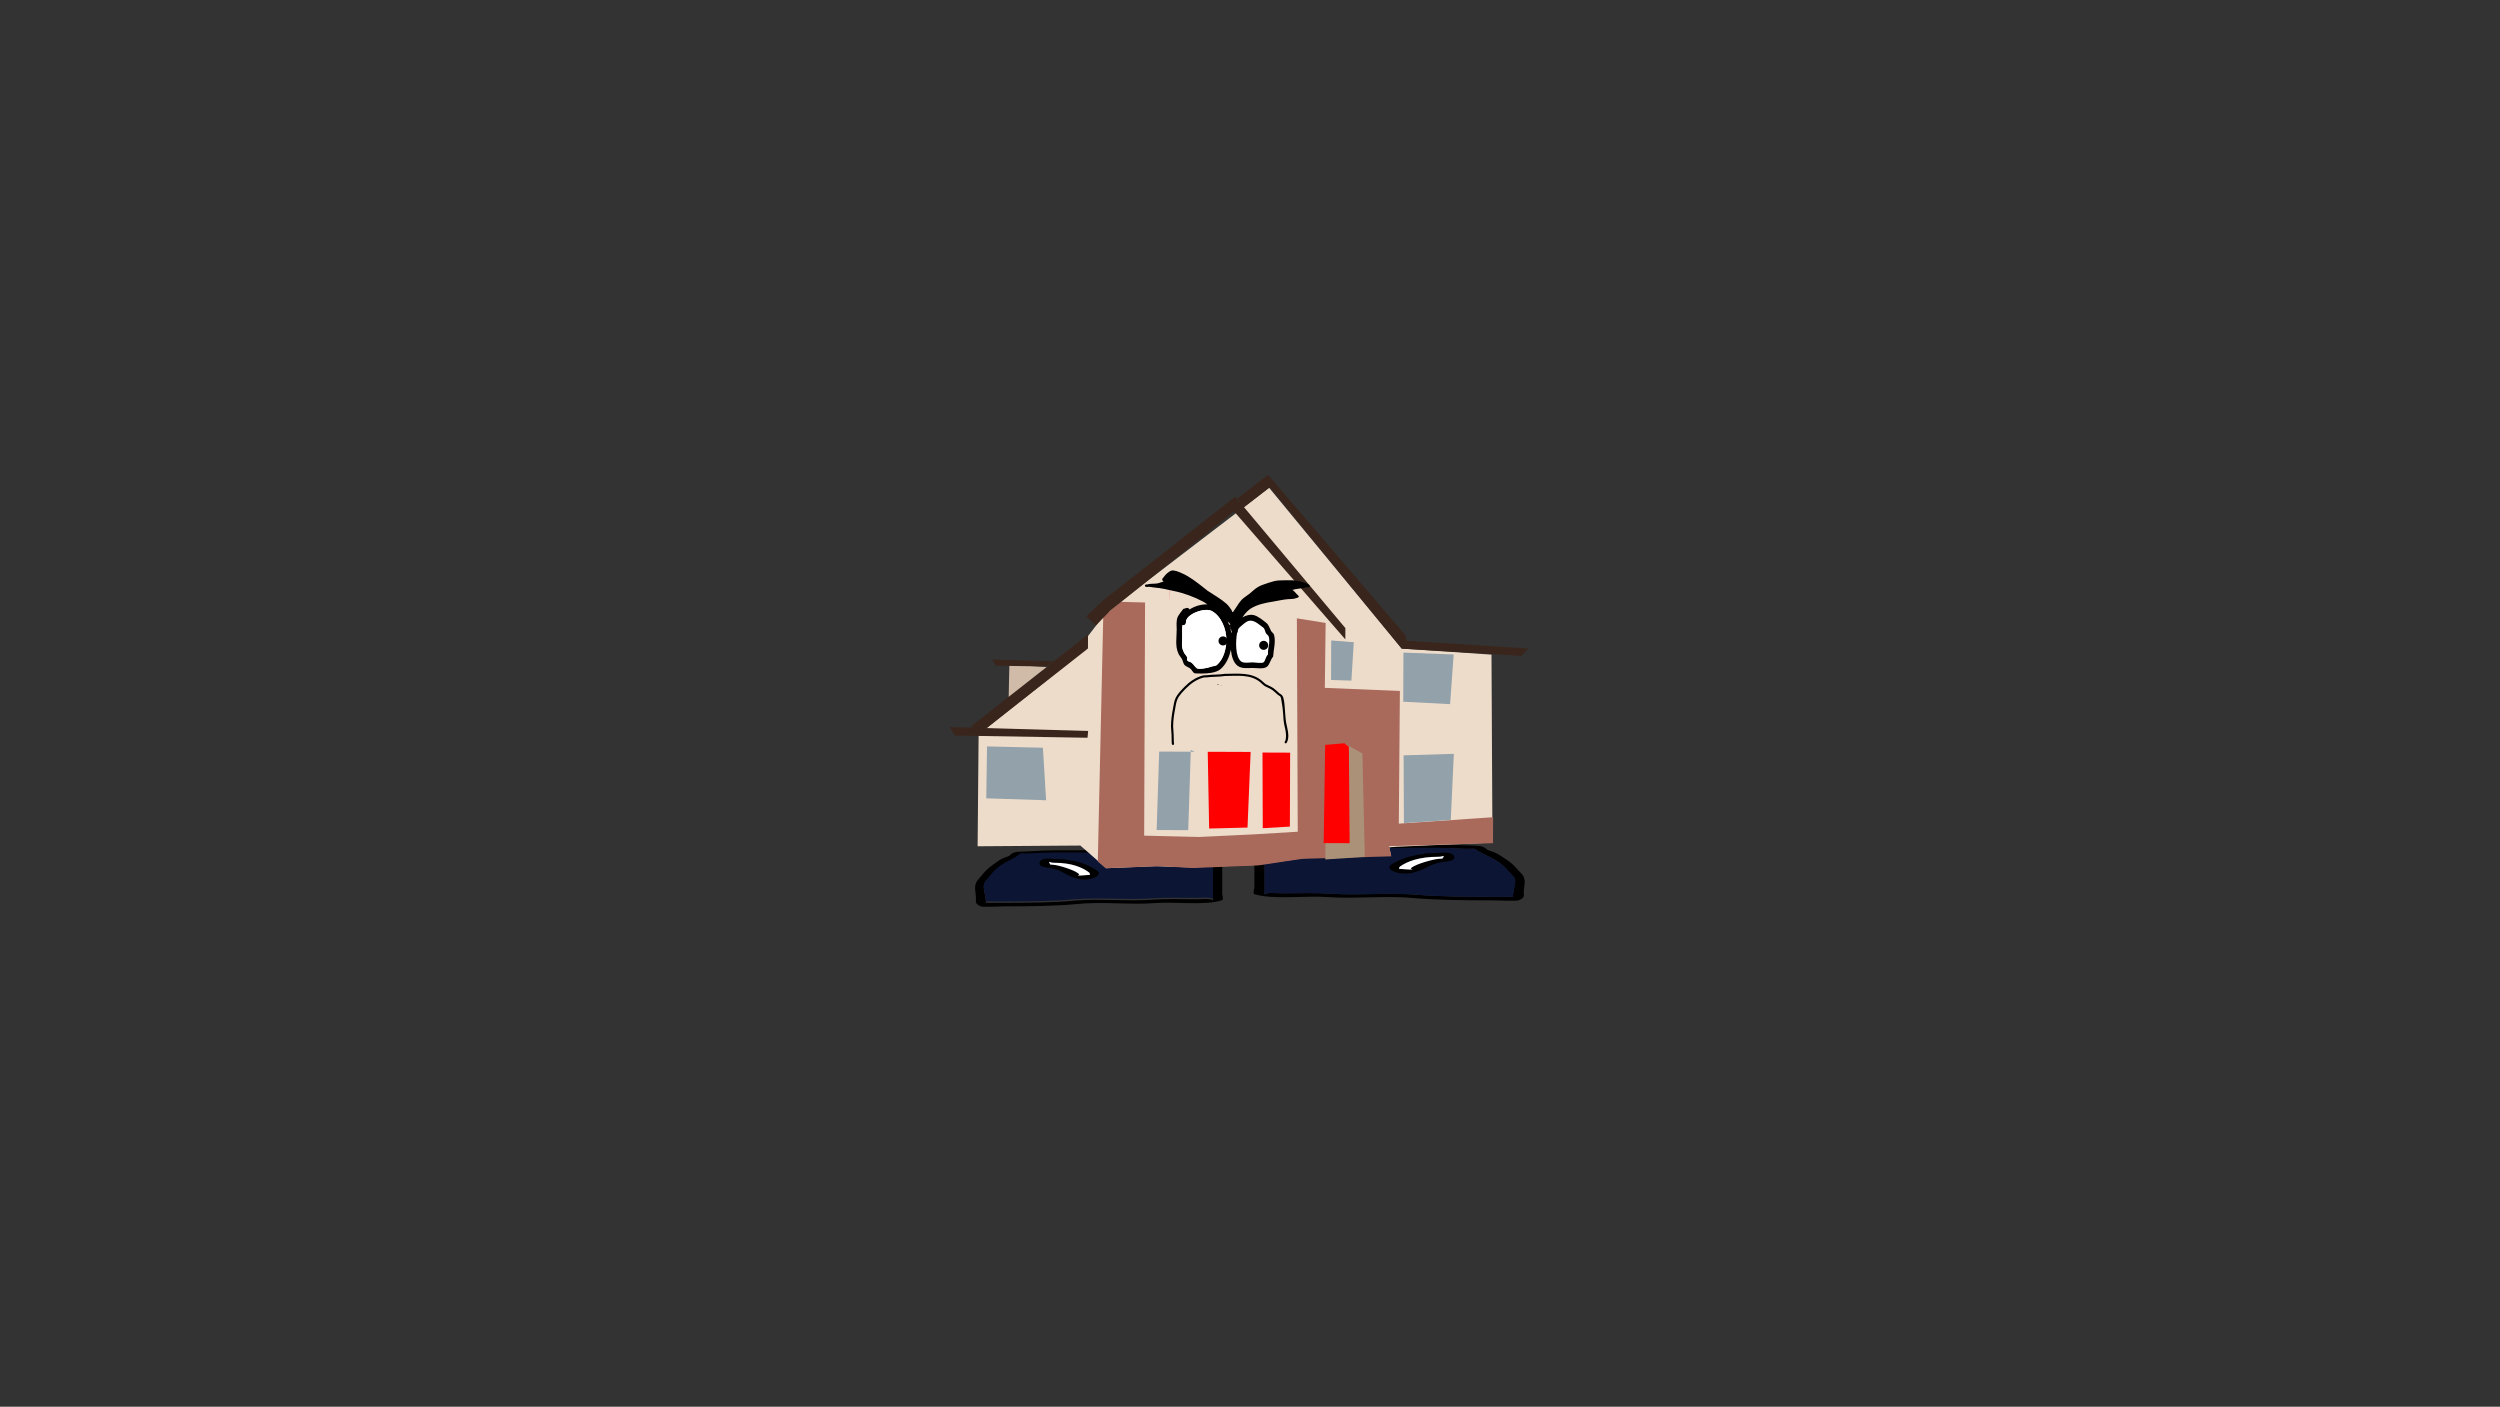<svg version="1.1" xmlns="http://www.w3.org/2000/svg" xmlns:xlink="http://www.w3.org/1999/xlink" width="2878.25" height="1619.58" viewBox="0,0,2878.25,1619.58"><rect x="0" y="0" width="2878.25" height="1619.58" fill="#333333" stroke="none"/><g transform="translate(1119.125,629.79)"><g data-paper-data="{&quot;isPaintingLayer&quot;:true}" stroke-linejoin="miter" stroke-miterlimit="10" stroke-dasharray="" stroke-dashoffset="0" style="mix-blend-mode: normal"><path d="M-1119.125,989.79v-1619.58h2878.25v1619.58z" fill="none" fill-rule="nonzero" stroke="#000000" stroke-width="0" stroke-linecap="butt"/><path d="M333.363,350.641l-22.789,-45.848l108.25,0.406l38.742,45.442z" data-paper-data="{&quot;index&quot;:null}" fill="#cedce9" fill-rule="nonzero" stroke="#000000" stroke-width="1" stroke-linecap="round"/><path d="M467.862,348.258c-2.93,0.503 -5.81,0.79 -8.661,0.997c0.019,0.077 0.029,0.158 0.029,0.242c0,2.046 -5.965,2.046 -5.965,2.046c-26.344,0 -52.688,0 -79.031,0c-6.779,0 -23.647,-0.928 -28.647,0.296c-2.88,0.705 -4.942,0.635 -8.632,0.728c-0.417,0.01 -1.174,0.033 -1.844,0.046c3.568,0.874 1.844,8.951 1.844,11.208c0,9.549 0,19.099 0,28.648c0,1.705 0,3.411 0,5.116c0,0.682 -1.049,2.626 0,2.046c3.991,-2.204 11.78,-1.019 20.876,-1.023c17.93,-0.008 37.126,-0.666 54.736,0.441c32.157,2.206 66.731,-1.319 98.631,1.139c26.867,2.304 59.029,2.512 86.71,2.512c6.959,0 13.918,0 20.876,0c1.047,0 2.691,-0.048 4.393,-0.101c-1.712,-1.05 0.08,-3.588 0.08,-5.014c0,-5.328 5.205,-14.518 -1.185,-19.304c-5.647,-5.812 -9.22,-11.408 -18.432,-17.205c-6.797,-4.277 -17.378,-8.068 -23.001,-12.317c-2.726,-2.532 -5.167,-0.722 -14.046,-1.308c-19.646,-1.297 -39.35,-1.023 -59.646,-1.023c-7.398,0 -16.689,0.515 -23.859,0c-1.513,-0.109 -4.358,-0.513 -6.489,-0.844c3.899,1.034 -4.998,2.033 -8.737,2.675zM374.234,347.451c19.91,0 39.82,0 59.729,0c0.574,-0.099 1.149,-0.197 1.723,-0.296c7.565,-1.298 14.395,-0.954 20.876,-1.535c8.833,-0.792 14.116,-3.458 23.229,-4.093c5.235,-0.365 19.735,0.807 27.156,0.807c20.122,0 40.222,-0.395 59.646,1.023c10.912,0.797 20.133,-0.756 25.236,3.983c0.752,1.8 6.773,2.925 9.922,4.31c4.813,2.116 8.835,5.251 12.559,7.594c9.232,5.809 13.291,11.784 19.079,17.741c5.173,6.279 1.797,14.066 1.797,20.598c0,3.612 1.659,6.157 -5.965,9.208c-2.659,1.064 -27.219,0 -31.314,0c-28.552,0 -61.912,-0.259 -89.603,-2.634c-30.421,-3.051 -66.633,1.061 -98.077,-1.097c-25.339,-1.958 -64.451,3.258 -85.202,-3.431c-2.054,-0.662 0,-6.072 0,-7.162c0,-9.549 0,-19.099 0,-28.648c0,-3.193 -4.102,-10.815 2.121,-13.193c10.86,-4.149 31.185,-3.177 47.087,-3.177z" data-paper-data="{&quot;index&quot;:null}" fill="#000000" fill-rule="nonzero" stroke="none" stroke-width="1" stroke-linecap="butt"/><path d="M459.118,349.157c2.851,-0.207 5.766,-0.498 8.696,-1c3.739,-0.641 12.672,-1.642 8.772,-2.676c2.132,0.331 5,0.735 6.513,0.844c7.169,0.515 16.544,0.005 23.942,0.005c20.296,0 40.128,-0.245 59.774,1.052c8.879,0.586 11.338,-1.216 14.064,1.316c5.624,4.248 16.249,8.07 23.046,12.347c9.212,5.797 12.797,11.432 18.444,17.244c6.391,4.787 1.157,14.012 1.157,19.34c0,1.426 -1.804,3.972 -0.092,5.022c-1.702,0.053 -3.348,0.103 -4.395,0.103c-6.959,0 -13.93,0.006 -20.888,0.006c-27.681,0 -59.973,-0.172 -86.84,-2.476c-31.9,-2.458 -66.79,1.047 -98.947,-1.159c-17.61,-1.107 -36.86,-0.472 -54.79,-0.464c-9.096,0.004 -16.892,-1.186 -20.883,1.019c-1.049,0.579 -0.004,-1.367 -0.004,-2.049c0,-1.705 -0.01,-3.419 -0.01,-5.124c0,-9.549 -0.012,-19.156 -0.012,-28.705c0,-2.258 1.743,-10.354 -1.825,-11.228c0.669,-0.014 1.428,-0.037 1.844,-0.047c3.69,-0.092 5.757,-0.026 8.637,-0.731c5,-1.224 21.883,-0.305 28.662,-0.305c26.344,0 52.828,-0.041 79.172,-0.041c0,0 5.994,-0.004 5.994,-2.05c0,-0.084 -0.009,-0.165 -0.029,-0.242z" data-paper-data="{&quot;noHover&quot;:false,&quot;origItem&quot;:[&quot;Path&quot;,{&quot;applyMatrix&quot;:true,&quot;segments&quot;:[[[579.60736,595.76373],[0.95609,-0.20262],[0.00646,0.07548]],[[579.61718,596],[0,-0.08208],[0,2]],[[577.61718,598],[0,0],[-8.83333,0]],[[551.11718,598],[8.83333,0],[-2.27308,0]],[[541.51161,598.28885],[1.67648,-1.19621],[-0.96568,0.68904]],[[538.61718,599],[1.23739,-0.09027],[-0.13966,0.01019]],[[537.99901,599.04541],[0.22447,-0.0134],[1.19653,0.85421]],[[538.61718,610],[0,-2.20646],[0,9.33333]],[[538.61718,638],[0,-9.33333],[0,1.66667]],[[538.61718,643],[0,-1.66667],[0,0.66667]],[[538.61718,645],[-0.35177,0.56631],[1.33831,-2.15456]],[[545.61718,644],[-3.04994,0.00386],[6.01206,-0.00761]],[[563.97058,644.43107],[-5.90478,-1.08158],[10.78253,2.15651]],[[597.04254,645.54479],[-10.6965,-2.40266],[9.00888,2.25222]],[[626.11718,648],[-9.28168,0],[2.33333,0]],[[633.11718,648],[-2.33333,0],[0.35109,0]],[[634.59021,647.90091],[-0.5707,0.05184],[-0.57412,-1.02596]],[[634.61718,643],[0,1.39387],[0,-5.20707]],[[634.21982,624.13246],[2.14282,4.67827],[-1.8936,-5.6808]],[[628.03948,607.31672],[3.08887,5.66543],[-2.2791,-4.1802]],[[620.32688,595.27881],[1.8857,4.15235],[-0.91417,-2.47477]],[[615.61718,594],[2.9771,0.57275],[-6.58756,-1.26734]],[[595.61718,593],[6.8054,0],[-2.48058,0]],[[587.61718,593],[2.40395,0.50364],[-0.50743,-0.10631]],[[585.44122,592.1748],[0.71481,0.32365],[1.30749,1.01011]],[[582.51161,594.78885],[1.25365,-0.62682],[-0.98239,0.4912]]],&quot;closed&quot;:true}],&quot;index&quot;:null}" fill="#0d1535" fill-rule="nonzero" stroke="none" stroke-width="1" stroke-linecap="butt"/><path d="M542.735,356.659c0,-0.237 -0.083,-0.635 -0.162,-1.025c-0.307,0.158 -0.766,0.293 -1.355,0.408c-1.767,0.617 -4.448,0.617 -4.448,0.617c-22.719,0 -35.842,5.432 -43.873,11.147c-0.945,0.648 -0.861,1.429 -0.861,2.154c0,0.206 -0.057,0.534 -0.12,0.873c0.06,-0.109 0.21,-0.199 0.515,-0.256c1.349,-0.254 13.077,1.302 14.516,0.407c0.433,-0.269 -2.121,-0.32 -1.981,-0.623c1.732,-3.732 20.105,-9.377 29.136,-10.927c2.342,-0.402 4.979,-0.604 7.601,-0.697c-1.025,-0.548 1.031,-1.386 1.031,-2.077zM491.884,371.003c-0.135,0.727 -0.255,1.423 0.152,1.004c0.278,-0.286 -0.123,-0.688 -0.152,-1.004zM482.227,365.976c8.525,-5.513 19.862,-10.54 37.531,-12.519c1.66,-0.89 5.083,-0.89 5.083,-0.89h2.982c6.753,0 10.326,-0.807 17.579,-0.807c10.073,0 12.408,6.872 7.141,8.884c-3.324,1.27 -8.656,1.687 -13.106,2.45c-13.171,2.259 -18.058,8.752 -32.491,11.982c-15.296,3.424 -32.137,-4.011 -24.72,-9.1z" data-paper-data="{&quot;index&quot;:null}" fill="#000000" fill-rule="nonzero" stroke="none" stroke-width="1" stroke-linecap="butt"/><path d="M542.795,355.566c0.079,0.39 0.176,0.793 0.176,1.031c0,0.692 -2.032,1.542 -1.007,2.09c-2.621,0.093 -5.273,0.286 -7.616,0.688c-9.032,1.549 -27.493,7.166 -29.225,10.898c-0.141,0.304 2.13,0.534 1.697,0.803c-1.439,0.896 -13.269,-0.688 -14.618,-0.434c-0.305,0.058 -0.454,0.148 -0.514,0.257c0.063,-0.339 0.109,-0.672 0.109,-0.878c0,-0.725 -0.109,-1.52 0.835,-2.168c8.032,-5.714 21.628,-11.267 44.347,-11.267c0,0 2.693,0.004 4.46,-0.612c0.589,-0.115 1.048,-0.25 1.355,-0.408z" data-paper-data="{&quot;noHover&quot;:false,&quot;origItem&quot;:[&quot;Path&quot;,{&quot;applyMatrix&quot;:true,&quot;segments&quot;:[[[607.563,601.99816],[0.02649,0.38155],[-0.10299,0.15484]],[[607.10872,602.39727],[0.1976,-0.11227],[-0.59254,0.60273]],[[605.61718,603],[0,0],[-7.618,0]],[[590.90604,613.89443],[2.69308,-5.58508],[-0.31682,0.63364]],[[590.61718,616],[0,-0.70843],[0,0.20156]],[[590.57685,616.85325],[0.02106,-0.33136],[0.02013,-0.10671]],[[590.74964,616.60263],[-0.10238,0.05628],[0.45234,-0.24865]],[[595.61718,617],[-0.48256,0.87548],[0.14503,-0.26312]],[[594.95308,616.3906],[-0.04725,0.29671],[0.58086,-3.64773]],[[604.72276,605.71115],[-3.02833,1.51416],[0.78545,-0.39273]],[[607.27135,605.03032],[-0.87898,0.0905],[-0.34365,-0.53523]],[[607.61718,603],[0,0.6759],[0,-0.23192]]],&quot;closed&quot;:true}],&quot;index&quot;:null}" fill="#ffffff" fill-rule="nonzero" stroke="none" stroke-width="1" stroke-linecap="butt"/><path d="M166.859,357.538l35.411,-45.442l98.943,-0.406l-20.83,45.848z" data-paper-data="{&quot;index&quot;:null}" fill="#cedce9" fill-rule="nonzero" stroke="#000000" stroke-width="1" stroke-linecap="round"/><path d="M157.448,355.156c-3.417,-0.641 -11.55,-1.641 -7.986,-2.675c-1.949,0.331 -4.548,0.736 -5.932,0.844c-6.553,0.515 -15.045,0 -21.807,0c-18.551,0 -36.561,-0.274 -54.519,1.023c-8.115,0.586 -10.346,-1.224 -12.838,1.308c-5.14,4.248 -14.811,8.04 -21.024,12.317c-8.42,5.797 -11.685,11.393 -16.847,17.205c-5.841,4.787 -1.083,13.977 -1.083,19.304c0,1.426 1.639,3.965 0.074,5.014c1.556,0.053 3.058,0.101 4.015,0.101c6.361,0 12.721,0 19.082,0c25.301,0 54.698,-0.208 79.255,-2.512c29.158,-2.458 60.759,1.067 90.152,-1.14c16.096,-1.107 33.642,-0.449 50.03,-0.441c8.314,0.004 15.433,-1.181 19.081,1.023c0.959,0.579 0,-1.364 0,-2.046c0,-1.705 0,-3.411 0,-5.116c0,-9.549 0,-19.099 0,-28.648c0,-2.258 -1.577,-10.334 1.685,-11.208c-0.612,-0.014 -1.304,-0.036 -1.685,-0.046c-3.373,-0.092 -5.258,-0.023 -7.89,-0.728c-4.57,-1.224 -19.988,-0.296 -26.184,-0.296c-24.079,0 -48.158,0 -72.237,0c0,0 -5.452,0 -5.452,-2.046c0,-0.084 0.009,-0.165 0.027,-0.242c-2.606,-0.207 -5.239,-0.495 -7.917,-0.997zM243.027,354.348c14.535,0 33.113,-0.971 43.039,3.177c5.688,2.377 1.939,10 1.939,13.193c0,9.549 0,19.099 0,28.648c0,1.09 1.878,6.5 0,7.162c-18.967,6.689 -54.716,1.473 -77.877,3.431c-28.741,2.158 -61.84,-1.954 -89.646,1.097c-25.31,2.375 -55.803,2.634 -81.9,2.634c-3.743,0 -26.192,1.064 -28.622,0c-6.968,-3.051 -5.452,-5.597 -5.452,-9.208c0,-6.532 -3.085,-14.319 1.643,-20.598c5.291,-5.957 9.001,-11.932 17.439,-17.741c3.404,-2.343 7.08,-5.478 11.479,-7.594c2.878,-1.385 8.382,-2.51 9.069,-4.31c4.664,-4.739 13.093,-3.186 23.066,-3.983c17.754,-1.418 36.126,-1.023 54.519,-1.023c6.783,0 20.036,-1.172 24.821,-0.807c8.33,0.635 13.159,3.301 21.232,4.093c5.924,0.581 12.167,0.237 19.082,1.535c0.525,0.099 1.05,0.197 1.575,0.296c18.198,0 36.396,0 54.594,0z" data-paper-data="{&quot;index&quot;:null}" fill="#000000" fill-rule="nonzero" stroke="none" stroke-width="1" stroke-linecap="butt"/><path d="M165.44,354.469c-0.018,0.077 -0.026,0.158 -0.026,0.242c0,2.046 5.479,2.05 5.479,2.05c24.079,0 48.286,0.041 72.365,0.041c6.196,0 21.628,-0.919 26.198,0.305c2.632,0.705 4.521,0.639 7.894,0.731c0.381,0.01 1.074,0.033 1.686,0.047c-3.262,0.874 -1.669,8.97 -1.669,11.228c0,9.549 -0.011,19.156 -0.011,28.705c0,1.705 -0.009,3.419 -0.009,5.124c0,0.682 0.955,2.629 -0.004,2.049c-3.648,-2.204 -10.774,-1.015 -19.088,-1.019c-16.388,-0.008 -33.984,-0.642 -50.08,0.464c-29.392,2.206 -61.283,-1.299 -90.441,1.159c-24.558,2.304 -54.074,2.476 -79.375,2.476c-6.361,0 -12.732,-0.006 -19.093,-0.006c-0.957,0 -2.462,-0.05 -4.017,-0.103c1.565,-1.05 -0.084,-3.595 -0.084,-5.022c0,-5.328 -4.784,-14.553 1.058,-19.34c5.162,-5.812 8.438,-11.447 16.858,-17.244c6.213,-4.277 15.925,-8.099 21.065,-12.347c2.492,-2.532 4.74,-0.73 12.855,-1.316c17.957,-1.297 36.084,-1.052 54.635,-1.052c6.762,0 15.33,0.51 21.883,-0.005c1.383,-0.109 4.004,-0.513 5.953,-0.844c-3.564,1.034 4.601,2.034 8.018,2.676c2.678,0.503 5.342,0.793 7.949,1z" data-paper-data="{&quot;noHover&quot;:false,&quot;origItem&quot;:[&quot;Path&quot;,{&quot;applyMatrix&quot;:true,&quot;segments&quot;:[[[579.60736,595.76373],[0.95609,-0.20262],[0.00646,0.07548]],[[579.61718,596],[0,-0.08208],[0,2]],[[577.61718,598],[0,0],[-8.83333,0]],[[551.11718,598],[8.83333,0],[-2.27308,0]],[[541.51161,598.28885],[1.67648,-1.19621],[-0.96568,0.68904]],[[538.61718,599],[1.23739,-0.09027],[-0.13966,0.01019]],[[537.99901,599.04541],[0.22447,-0.0134],[1.19653,0.85421]],[[538.61718,610],[0,-2.20646],[0,9.33333]],[[538.61718,638],[0,-9.33333],[0,1.66667]],[[538.61718,643],[0,-1.66667],[0,0.66667]],[[538.61718,645],[-0.35177,0.56631],[1.33831,-2.15456]],[[545.61718,644],[-3.04994,0.00386],[6.01206,-0.00761]],[[563.97058,644.43107],[-5.90478,-1.08158],[10.78253,2.15651]],[[597.04254,645.54479],[-10.6965,-2.40266],[9.00888,2.25222]],[[626.11718,648],[-9.28168,0],[2.33333,0]],[[633.11718,648],[-2.33333,0],[0.35109,0]],[[634.59021,647.90091],[-0.5707,0.05184],[-0.57412,-1.02596]],[[634.61718,643],[0,1.39387],[0,-5.20707]],[[634.21982,624.13246],[2.14282,4.67827],[-1.8936,-5.6808]],[[628.03948,607.31672],[3.08887,5.66543],[-2.2791,-4.1802]],[[620.32688,595.27881],[1.8857,4.15235],[-0.91417,-2.47477]],[[615.61718,594],[2.9771,0.57275],[-6.58756,-1.26734]],[[595.61718,593],[6.8054,0],[-2.48058,0]],[[587.61718,593],[2.40395,0.50364],[-0.50743,-0.10631]],[[585.44122,592.1748],[0.71481,0.32365],[1.30749,1.01011]],[[582.51161,594.78885],[1.25365,-0.62682],[-0.98239,0.4912]]],&quot;closed&quot;:true}],&quot;index&quot;:null}" fill="#0d1535" fill-rule="nonzero" stroke="none" stroke-width="1" stroke-linecap="butt"/><path d="M89.012,363.557c0,0.692 1.879,1.53 0.943,2.077c2.396,0.093 4.806,0.295 6.947,0.697c8.255,1.549 25.048,7.194 26.631,10.927c0.129,0.304 -2.206,0.354 -1.81,0.624c1.315,0.896 12.035,-0.661 13.269,-0.407c0.279,0.058 0.416,0.147 0.471,0.256c-0.057,-0.339 -0.11,-0.667 -0.11,-0.873c0,-0.725 0.076,-1.506 -0.787,-2.154c-7.341,-5.714 -19.335,-11.147 -40.101,-11.147c0,0 -2.451,-0 -4.066,-0.617c-0.539,-0.115 -0.958,-0.25 -1.238,-0.408c-0.072,0.39 -0.148,0.788 -0.148,1.025zM135.353,378.904c0.372,0.419 0.262,-0.276 0.139,-1.004c-0.026,0.316 -0.393,0.718 -0.139,1.004zM144.318,372.873c6.779,5.089 -8.613,12.524 -22.595,9.1c-13.192,-3.23 -17.659,-9.723 -29.697,-11.982c-4.067,-0.763 -8.941,-1.18 -11.979,-2.45c-4.815,-2.012 -2.68,-8.884 6.527,-8.884c6.63,0 9.895,0.807 16.068,0.807h2.726c0,0 3.129,0 4.646,0.89c16.149,1.979 26.512,7.006 34.304,12.519z" data-paper-data="{&quot;index&quot;:null}" fill="#000000" fill-rule="nonzero" stroke="none" stroke-width="1" stroke-linecap="butt"/><path d="M88.957,362.463c0.281,0.158 0.7,0.293 1.238,0.408c1.615,0.617 4.077,0.612 4.077,0.612c20.766,0 33.193,5.552 40.534,11.267c0.864,0.648 0.764,1.444 0.764,2.169c0,0.206 0.042,0.539 0.1,0.878c-0.055,-0.109 -0.191,-0.199 -0.47,-0.257c-1.233,-0.254 -12.046,1.329 -13.361,0.434c-0.395,-0.269 1.68,-0.5 1.551,-0.803c-1.583,-3.732 -18.457,-9.349 -26.712,-10.898c-2.141,-0.402 -4.565,-0.596 -6.961,-0.688c0.937,-0.548 -0.92,-1.398 -0.92,-2.09c0,-0.237 0.088,-0.64 0.16,-1.031z" data-paper-data="{&quot;noHover&quot;:false,&quot;origItem&quot;:[&quot;Path&quot;,{&quot;applyMatrix&quot;:true,&quot;segments&quot;:[[[607.563,601.99816],[0.02649,0.38155],[-0.10299,0.15484]],[[607.10872,602.39727],[0.1976,-0.11227],[-0.59254,0.60273]],[[605.61718,603],[0,0],[-7.618,0]],[[590.90604,613.89443],[2.69308,-5.58508],[-0.31682,0.63364]],[[590.61718,616],[0,-0.70843],[0,0.20156]],[[590.57685,616.85325],[0.02106,-0.33136],[0.02013,-0.10671]],[[590.74964,616.60263],[-0.10238,0.05628],[0.45234,-0.24865]],[[595.61718,617],[-0.48256,0.87548],[0.14503,-0.26312]],[[594.95308,616.3906],[-0.04725,0.29671],[0.58086,-3.64773]],[[604.72276,605.71115],[-3.02833,1.51416],[0.78545,-0.39273]],[[607.27135,605.03032],[-0.87898,0.0905],[-0.34365,-0.53523]],[[607.61718,603],[0,0.6759],[0,-0.23192]]],&quot;closed&quot;:true}],&quot;index&quot;:null}" fill="#ffffff" fill-rule="nonzero" stroke="none" stroke-width="1" stroke-linecap="butt"/><path d="" data-paper-data="{&quot;index&quot;:null}" fill="#afa8a2" fill-rule="nonzero" stroke="#000000" stroke-width="2" stroke-linecap="butt"/><path d="" data-paper-data="{&quot;index&quot;:null}" fill="#afa8a2" fill-rule="nonzero" stroke="#000000" stroke-width="2" stroke-linecap="butt"/><path d="M480.189,345.707l1.917,8.456l-102.053,4.157l-51.372,7.601l-75.402,2.96l-42.239,-1.462l-56.552,2.382l-29.796,-26.111l-118.288,0.845l1.145,-128.679l125.819,-100.253l0.05,-12.998l20.902,-27.216l187.727,-143.559l152.668,185.163l103.31,6.896l1.118,216.426l-109.854,4.777z" data-paper-data="{&quot;index&quot;:null}" fill="#eedccb" fill-rule="nonzero" stroke="#000000" stroke-width="0" stroke-linecap="round"/><path d="M480.194,344.407l2.555,11.708l-102.698,2.855l-50.723,7.604l-74.752,2.962l-38.337,-2.097l-62.401,2.36l-9.069,-7.834l6.284,-282.039l20.212,-16.82l27.943,0.757l-1.032,268.411l63.036,1.542l63.053,-3.007l50.705,-3.055l-1.005,-245.672l33.125,5.327l-0.937,74.737l86.425,3.582l-1.237,152.725l108.564,-7.382l-0.115,29.896z" data-paper-data="{&quot;index&quot;:null}" fill="#a96a5c" fill-rule="nonzero" stroke="#000000" stroke-width="0" stroke-linecap="round"/><path d="M85.249,291.545l-68.882,-2.215l0.88,-59.789l64.336,1.547z" data-paper-data="{&quot;index&quot;:null}" fill="#92a1aa" fill-rule="nonzero" stroke="#000000" stroke-width="0" stroke-linecap="round"/><path d="M365.895,321.871l-31.203,1.83l-0.315,-87.09l31.845,0.122z" data-paper-data="{&quot;index&quot;:null}" fill="#ff0000" fill-rule="nonzero" stroke="#000000" stroke-width="0" stroke-linecap="round"/><path d="M317.148,322.983l-44.199,1.13l-1.61,-88.395l49.393,0.19z" data-paper-data="{&quot;index&quot;:null}" fill="#ff0000" fill-rule="nonzero" stroke="#000000" stroke-width="0" stroke-linecap="round"/><path d="M251.849,233.694l-2.954,92.277l-36.395,-0.14l2.947,-90.327l40.944,0.157z" data-paper-data="{&quot;index&quot;:null}" fill="#92a1aa" fill-rule="nonzero" stroke="#000000" stroke-width="0" stroke-linecap="round"/><path d="M436.732,153.815l-23.394,-0.74l0.175,-45.493l25.989,2.05z" data-paper-data="{&quot;index&quot;:null}" fill="#92a1aa" fill-rule="nonzero" stroke="#000000" stroke-width="0" stroke-linecap="round"/><path d="M550.363,180.898l-53.932,-2.807l0.217,-56.542l57.834,2.172z" data-paper-data="{&quot;index&quot;:null}" fill="#92a1aa" fill-rule="nonzero" stroke="#000000" stroke-width="0" stroke-linecap="round"/><path d="M551.151,314.134l-53.957,3.692l-0.35,-77.991l57.849,-1.727z" data-paper-data="{&quot;index&quot;:null}" fill="#92a1aa" fill-rule="nonzero" stroke="#000000" stroke-width="0" stroke-linecap="round"/><path d="M132.969,219.588l-152.72,-2.537l-5.812,-9.771l159.212,4.512z" data-paper-data="{&quot;index&quot;:null}" fill="#39251b" fill-rule="nonzero" stroke="#000000" stroke-width="0" stroke-linecap="round"/><path d="M-2.166,207.37l135.593,-106.715l-0.062,16.248l-118.643,93.132z" data-paper-data="{&quot;index&quot;:null}" fill="#39251b" fill-rule="nonzero" stroke="#000000" stroke-width="0" stroke-linecap="round"/><path d="M42.162,172.445l0.792,-37.042l42.884,2.765z" data-paper-data="{&quot;index&quot;:null}" fill="#d0baa8" fill-rule="nonzero" stroke="#000000" stroke-width="0" stroke-linecap="round"/><path d="M84.541,137.513l-57.189,-0.87l-3.872,-7.164l70.832,2.222z" data-paper-data="{&quot;index&quot;:null}" fill="#39251b" fill-rule="nonzero" stroke="#000000" stroke-width="0" stroke-linecap="round"/><path d="M142.565,90.292l-11.008,-10.441l18.917,-18.125l152.54,-119.648l126.802,151.268l-0.05,12.998l-128.117,-147.373l-142.772,114.486z" data-paper-data="{&quot;index&quot;:null}" fill="#39251b" fill-rule="nonzero" stroke="#000000" stroke-width="0" stroke-linecap="round"/><path d="M342.701,-68.817l-29.986,23.282l-7.109,-10.426l35.2,-27.161l158.517,185.185l0.627,5.852l140.347,8.988l-7.831,8.419l-137.75,-8.329z" data-paper-data="{&quot;index&quot;:null}" fill="#39251b" fill-rule="nonzero" stroke="#000000" stroke-width="0" stroke-linecap="round"/><path d="M406.695,359.722l1.155,-131.278l22.752,-1.212l18.807,10.471l2.792,118.945z" data-paper-data="{&quot;index&quot;:null}" fill="#ab9178" fill-rule="nonzero" stroke="#000000" stroke-width="0" stroke-linecap="round"/><path d="M406.552,227.789l22.104,-1.865l5.184,3.919l0.873,111.139l-29.896,-0.115z" data-paper-data="{&quot;index&quot;:null}" fill="#ff0000" fill-rule="nonzero" stroke="#000000" stroke-width="0" stroke-linecap="round"/><path d="M227.738,34.183c0.282,0.001 0.421,0.142 0.42,0.423c-0.458,9.616 -0.635,19.306 -0.533,29.07c-0.523,-9.833 -0.485,-19.665 0.113,-29.493z" data-paper-data="{&quot;index&quot;:null}" fill="#ec8682" fill-rule="evenodd" stroke="none" stroke-width="1" stroke-linecap="butt"/><path d="M286.472,159.001c0,-0.091 -0.009,-0.171 -0.026,-0.242c0.379,0.122 0.758,0.248 1.136,0.38c-0.378,0.012 -0.753,0.026 -1.125,0.042c0.009,-0.055 0.014,-0.115 0.015,-0.18z" data-paper-data="{&quot;index&quot;:null}" fill="#000000" fill-rule="nonzero" stroke="none" stroke-width="1.5" stroke-linecap="butt"/><path d="M295.449,159.351c-0.13,-0.013 -0.26,-0.026 -0.39,-0.038c-0.036,-0.043 -0.071,-0.086 -0.107,-0.129c0.167,0.054 0.333,0.11 0.497,0.167z" data-paper-data="{&quot;index&quot;:null}" fill="#000000" fill-rule="nonzero" stroke="none" stroke-width="1.5" stroke-linecap="butt"/><path d="M282.016,158.347c0.198,-0.209 0.407,-0.416 0.626,-0.619c0.681,0.15 1.36,0.319 2.038,0.505c-0.839,0.024 -1.732,0.06 -2.664,0.114z" data-paper-data="{&quot;index&quot;:null}" fill="#000000" fill-rule="nonzero" stroke="none" stroke-width="1.5" stroke-linecap="butt"/><path d="M304.928,99.051c0.971,-0.944 0.984,-2.397 0.984,-2.397c-0.217,-2.051 1.641,-4.005 3.242,-5.305c2.316,-1.879 4.485,-4.072 7.094,-5.518c7.138,-3.955 13.353,2.843 18.896,6.68c1.975,1.367 2.168,4.327 3.239,6.476c0.768,1.54 2.752,2.379 3.292,4.013c2.038,6.175 -1.405,14.518 -0.89,20.858c-2.827,2.649 -2.795,6.982 -5.086,8.976c-1.729,1.504 -10.182,0.123 -12.556,0.114c-3.666,-0.014 -10.389,1.33 -13.466,-1.113c-6.752,-5.362 -6.382,-22.874 -4.749,-32.784z" data-paper-data="{&quot;noHover&quot;:false,&quot;origItem&quot;:[&quot;Path&quot;,{&quot;applyMatrix&quot;:true,&quot;segments&quot;:[[[294.62969,131.79626],[0,0],[-0.73773,4.5866]],[[296.86586,146.88447],[-3.13239,-2.46806],[1.42761,1.12484]],[[303.07074,147.36859],[-1.69566,0],[1.09848,0]],[[308.85507,147.29945],[-0.79693,0.69884],[1.05622,-0.92623]],[[311.1769,143.15078],[-1.30276,1.2303],[-0.24958,-2.93173]],[[311.54241,133.54926],[0.95358,2.85265],[-0.25236,-0.75489]],[[310.01854,131.71082],[0.35787,0.71099],[-0.49943,-0.99221]],[[308.52107,128.7338],[0.91579,0.62866],[-2.57091,-1.76485]],[[299.81253,125.68511],[3.29437,-1.84203],[-1.204,0.67322]],[[296.55797,128.24121],[1.06768,-0.87344],[-0.73848,0.60412]],[[295.07731,130.69086],[-0.10397,-0.94843],[0,0]],[[294.62972,131.79626],[0.44759,-0.43854],[0,0]]],&quot;closed&quot;:true,&quot;fillColor&quot;:[0,0,0,1]}]}" fill="#ffffff" fill-rule="nonzero" stroke="none" stroke-width="0.5" stroke-linecap="butt"/><path d="M296.367,89.479c0.441,-0.419 0.871,-0.42 1.196,-0.31c-0.571,-0.782 -1.167,-1.466 -1.605,-1.948c-0.516,-0.569 -1.044,-1.133 -1.582,-1.69c0.641,1.396 1.219,2.823 1.732,4.265c0.063,-0.105 0.147,-0.211 0.258,-0.316zM266.134,62.914c-10.294,-5.466 -21.92,-9.809 -33.347,-12.177c-7.449,-1.544 -14.944,-3.589 -22.547,-4.054c-2.724,-0.167 -6.055,-1.375 -8.678,-0.68l-0.262,-0.15l-0.026,0.124l-1.322,-0.274c-0.676,-0.14 -1.11,-0.802 -0.97,-1.478c0.101,-0.489 0.475,-0.851 0.93,-0.961l1.224,-0.325l0.09,0.341c3.9,-1.524 8.339,-0.659 12.653,-1.486c1.83,-0.351 4.513,-1.706 6.742,-1.902c-0.288,-0.124 -0.551,-0.285 -0.761,-0.513c-0.565,-0.616 -0.998,-1.524 -0.874,-2.35c0.136,-0.905 1.045,-1.503 1.565,-2.255c2.231,-3.228 5.585,-6.508 9.363,-7.763c4.085,-0.289 7.925,1.519 11.597,3.115c9.469,4.114 17.667,10.815 25.8,17.114c2.041,1.58 3.578,3.126 5.869,4.36c6.57,4.292 13.494,8.324 19.472,13.483c2.154,1.859 4.7,5.146 6.209,7.629c0.421,0.693 0.336,1.829 1.063,2.189c0.598,0.296 1.033,-0.862 1.444,-1.388c0.488,-0.624 0.881,-1.316 1.322,-1.974c3.039,-4.51 5.625,-9.314 9.951,-12.825c2.562,-2.079 5.399,-3.688 7.912,-5.881c2.9,-2.531 5.708,-5.168 9.088,-7.084c3.682,-2.086 7.827,-3.104 11.753,-4.597c2.484,-0.528 4.839,-1.587 7.307,-2.086c4.034,-0.816 8.417,-0.639 12.51,-0.806c9.285,-0.378 17.419,0.687 25.888,4.576l0.111,0.158l0.039,-0.045l1.147,1.013c0.337,0.287 0.511,0.743 0.415,1.207c-0.109,0.525 -0.533,0.905 -1.034,0.982l-2.016,0.359l-0.042,-0.234c-3.608,0.964 -7.47,1.294 -11.144,1.886c-1.266,0.204 -2.542,0.386 -3.781,0.716c-0.565,0.15 -1.11,0.442 -1.695,0.449c-0.187,0.002 -0.536,-0.169 -0.773,-0.301c2.168,1.351 3.991,3.341 5.647,5.352c0.763,0.926 2.438,1.718 2.155,2.885c-0.285,1.178 -2.141,1.142 -3.249,1.632c-2.594,1.147 -6.146,0.927 -8.927,1.12c-5.819,0.403 -11.116,1.798 -16.82,2.716c-9.252,1.489 -18.134,3.135 -26.252,8.07c-4.17,2.734 -7.053,6.291 -9.569,10.205c4.095,-2.36 8.688,-3.563 12.774,-2.697c4.879,1.035 10.948,6.047 14.756,9.109c2.696,2.168 3.735,5.842 5.262,8.945c0.849,1.725 2.955,2.734 3.515,4.573c2.331,7.649 -0.581,17.527 -1.014,25.322c-2.919,3.042 -3.948,9.028 -6.972,11.486c-3.782,3.074 -11.951,1.511 -16.516,1.494c-5.677,-0.022 -12.385,1.181 -17.299,-2.433c-4.86,-3.575 -7.113,-10.82 -7.851,-18.679c-1.745,8.656 -5.563,17.185 -12.208,22.687c-4.901,4.058 -14.747,4.839 -20.699,4.816c-0.99,-0.004 -8.35,0.061 -9.066,-0.351c-1.864,-1.074 -2.706,-3.357 -4.236,-4.87c-1.799,-1.779 -4.482,-2.411 -6.456,-3.994c-2.133,-1.71 -2.403,-4.91 -3.617,-7.359c-1.21,-2.44 -3.571,-4.329 -4.285,-6.958c-3.71,-7.799 -1.836,-18.165 -1.803,-26.72c0.018,-4.613 -0.8,-10.51 1.154,-14.875c0.968,-2.162 4.692,-6.937 6.406,-9.205l4.272,-1.264c0,0 2.21,0.009 2.95,1.847l0,0c6.03,-3.862 13.713,-6.147 20.405,-5.862c-1.477,-1.117 -2.975,-2.219 -4.651,-3.108zM298.875,96.791c-0.646,-0.51 -0.531,-1.109 -0.377,-1.459c-0.329,-0.31 -0.63,-0.619 -0.9,-0.87c-0.175,-0.832 -0.349,-1.665 -0.524,-2.497l-0.347,-0.333c0.824,2.61 1.438,5.252 1.841,7.843c0.131,-0.901 0.272,-1.771 0.422,-2.601c-0.038,-0.025 -0.076,-0.053 -0.114,-0.083zM242.245,89.988c-0.46,4.167 -0.258,8.613 -0.279,13.951c-0.021,5.455 -1.084,11.093 1.447,15.963c0.548,2.586 3.024,4.36 4.196,6.729c0.504,1.02 -0.356,2.329 -0.013,3.414c0.548,1.734 3.158,1.806 4.689,2.788c2.619,1.678 4.002,4.844 6.505,6.69c2.386,1.76 13.548,-0.55 16.084,-1.68c2.261,-1.007 5.247,-0.539 7.095,-2.185c7.827,-6.97 10.745,-18.905 10.764,-28.964c0.045,-11.704 -5.654,-27.089 -16.879,-33.046c-8.001,-4.246 -30.174,3.658 -29.556,13.239c0,0 -0.012,3.2 -3.213,3.188c-0.309,-0.001 -0.589,-0.032 -0.841,-0.087zM305.023,99.104c-1.633,9.91 -2.042,27.277 4.709,32.638c3.077,2.444 9.745,1.084 13.411,1.098c2.375,0.009 10.777,1.403 12.506,-0.101c2.291,-1.994 2.227,-6.301 5.054,-8.95c-0.515,-6.34 2.908,-14.58 0.87,-20.755c-0.539,-1.634 -2.511,-2.447 -3.279,-3.987c-1.071,-2.149 -1.238,-5.082 -3.213,-6.449c-5.543,-3.837 -11.664,-10.618 -18.802,-6.663c-2.609,1.445 -4.742,3.62 -7.057,5.499c-1.602,1.3 -3.438,3.232 -3.221,5.284c0,0 -0.006,1.442 -0.977,2.386z" fill="#000000" fill-rule="nonzero" stroke="none" stroke-width="0.5" stroke-linecap="butt"/><path d="M242.155,89.929c0.252,0.055 0.533,0.085 0.842,0.086c3.2,0.012 3.223,-3.201 3.223,-3.201c-0.618,-9.581 21.662,-17.516 29.663,-13.27c11.225,5.957 17.005,21.448 16.959,33.152c-0.019,10.059 -2.996,22.089 -10.824,29.059c-1.848,1.646 -4.857,1.187 -7.118,2.193c-2.537,1.13 -13.75,3.439 -16.136,1.68c-2.503,-1.846 -3.913,-5.022 -6.532,-6.701c-1.531,-0.981 -4.157,-1.065 -4.705,-2.798c-0.343,-1.085 0.511,-2.399 0.007,-3.419c-1.172,-2.369 -3.667,-4.167 -4.215,-6.753c-2.53,-4.87 -1.481,-10.572 -1.46,-16.027c0.021,-5.338 -0.164,-9.833 0.296,-14z" data-paper-data="{&quot;noHover&quot;:false,&quot;origItem&quot;:[&quot;Path&quot;,{&quot;applyMatrix&quot;:true,&quot;segments&quot;:[[[265.57606,127.69148],[0,0],[-0.20539,1.92838]],[[265.47183,134.14484],[0,-2.46892],[0,2.52329]],[[266.16936,141.52604],[-1.17907,-2.24812],[0.25824,1.19512]],[[268.12233,144.63105],[-0.5463,-1.09389],[0.23515,0.47086]],[[268.12233,146.21],[-0.16061,-0.5012],[0.25666,0.80093]],[[270.29615,147.49099],[-0.70984,-0.45114],[1.21431,0.77171]],[[273.31707,150.57392],[-1.16125,-0.84945],[1.1069,0.80969]],[[280.7537,149.76825],[-1.17128,0.52707],[1.0438,-0.46971]],[[284.03149,148.74503],[-0.85188,0.76446],[3.608,-3.23768]],[[288.95882,135.32904],[0.00928,4.65271],[0,-5.41348]],[[281.09283,120.07399],[5.20266,2.73545],[-3.70841,-1.94978]],[[267.44553,126.25003],[-0.30296,-4.43043],[0,0]],[[265.96525,127.7303],[1.48027,0],[-0.14312,0]],[[265.57604,127.69146],[0.11679,0.025],[0,0]]],&quot;closed&quot;:true,&quot;fillColor&quot;:[0,0,0,1]}]}" fill="#ffffff" fill-rule="nonzero" stroke="none" stroke-width="0.5" stroke-linecap="butt"/><path d="M283.757,108.083c0.011,-2.879 2.354,-5.203 5.232,-5.192c2.879,0.011 5.203,2.354 5.192,5.232c-0.011,2.879 -2.354,5.203 -5.232,5.192c-2.879,-0.011 -5.203,-2.354 -5.192,-5.232z" data-paper-data="{&quot;index&quot;:null}" fill="#000000" fill-rule="nonzero" stroke="none" stroke-width="0.5" stroke-linecap="butt"/><path d="M330.538,113.174c0.011,-2.879 2.354,-5.203 5.232,-5.192c2.879,0.011 5.203,2.354 5.192,5.232c-0.011,2.879 -2.354,5.203 -5.232,5.192c-2.879,-0.011 -5.203,-2.354 -5.192,-5.232z" data-paper-data="{&quot;index&quot;:null}" fill="#000000" fill-rule="nonzero" stroke="none" stroke-width="0.5" stroke-linecap="butt"/><path d="M231.487,227.878c-1.237,0.177 -1.414,-1.061 -1.414,-1.061l-0.215,-1.528c0.058,-5.975 -0.292,-12.417 -0.825,-18.454c-0.003,-7.186 0.933,-13.71 2.285,-20.756c0.755,-3.937 1.236,-8.216 2.889,-11.922c2.148,-4.815 6.79,-9.532 10.445,-13.253c5.875,-5.967 12.908,-10.878 21.119,-13.032c1.378,-0.362 2.854,-0.088 4.265,-0.282c6.929,-0.957 14.131,-0.452 21.035,-1.603c14.543,0.029 30.444,-2.245 42.453,7.892c1.559,1.249 3.224,3.219 4.924,4.175c2.893,1.627 6.084,2.637 8.909,4.712c2.284,1.676 4.236,3.742 6.355,5.536c1.054,0.893 2.47,1.404 3.301,2.507c2.51,3.332 2.598,10.564 3.025,14.536c0.616,5.749 0.587,11.74 1.688,17.387c1.318,6.757 4.454,16.4 0.432,22.749c0,0 -0.693,1.04 -1.733,0.347c-1.04,-0.693 -0.347,-1.733 -0.347,-1.733c1.646,-2.284 1.474,-7.331 1.204,-10.111c-0.485,-4.994 -2.352,-9.826 -2.645,-14.812c-0.267,-4.559 -0.598,-9.005 -1.086,-13.559c-0.315,-2.95 -0.904,-5.831 -1.37,-8.759c-0.196,-1.232 -0.416,-3.537 -1.244,-4.649c-0.534,-0.717 -2.313,-1.548 -2.87,-2.018c-2.069,-1.749 -3.959,-3.77 -6.19,-5.404c-2.732,-2.002 -5.792,-2.924 -8.581,-4.508c-1.846,-1.048 -3.671,-3.11 -5.362,-4.465c-11.36,-9.636 -26.872,-7.357 -40.658,-7.331c-6.867,1.145 -14.035,0.65 -20.926,1.591c-1.069,0.146 -2.874,-0.073 -3.969,0.226c-7.783,2.127 -14.353,6.678 -19.949,12.362c-3.439,3.485 -7.927,7.987 -9.943,12.516c-1.57,3.528 -1.999,7.629 -2.717,11.375c-1.315,6.853 -2.239,13.188 -2.243,20.175c0.54,6.05 0.771,12.394 0.821,18.387l0.196,1.352c0,0 0.177,1.237 -1.061,1.414z" fill="#000000" fill-rule="nonzero" stroke="none" stroke-width="0.5" stroke-linecap="butt"/></g></g></svg><!--rotationCenter:1439.12503:809.78979-->